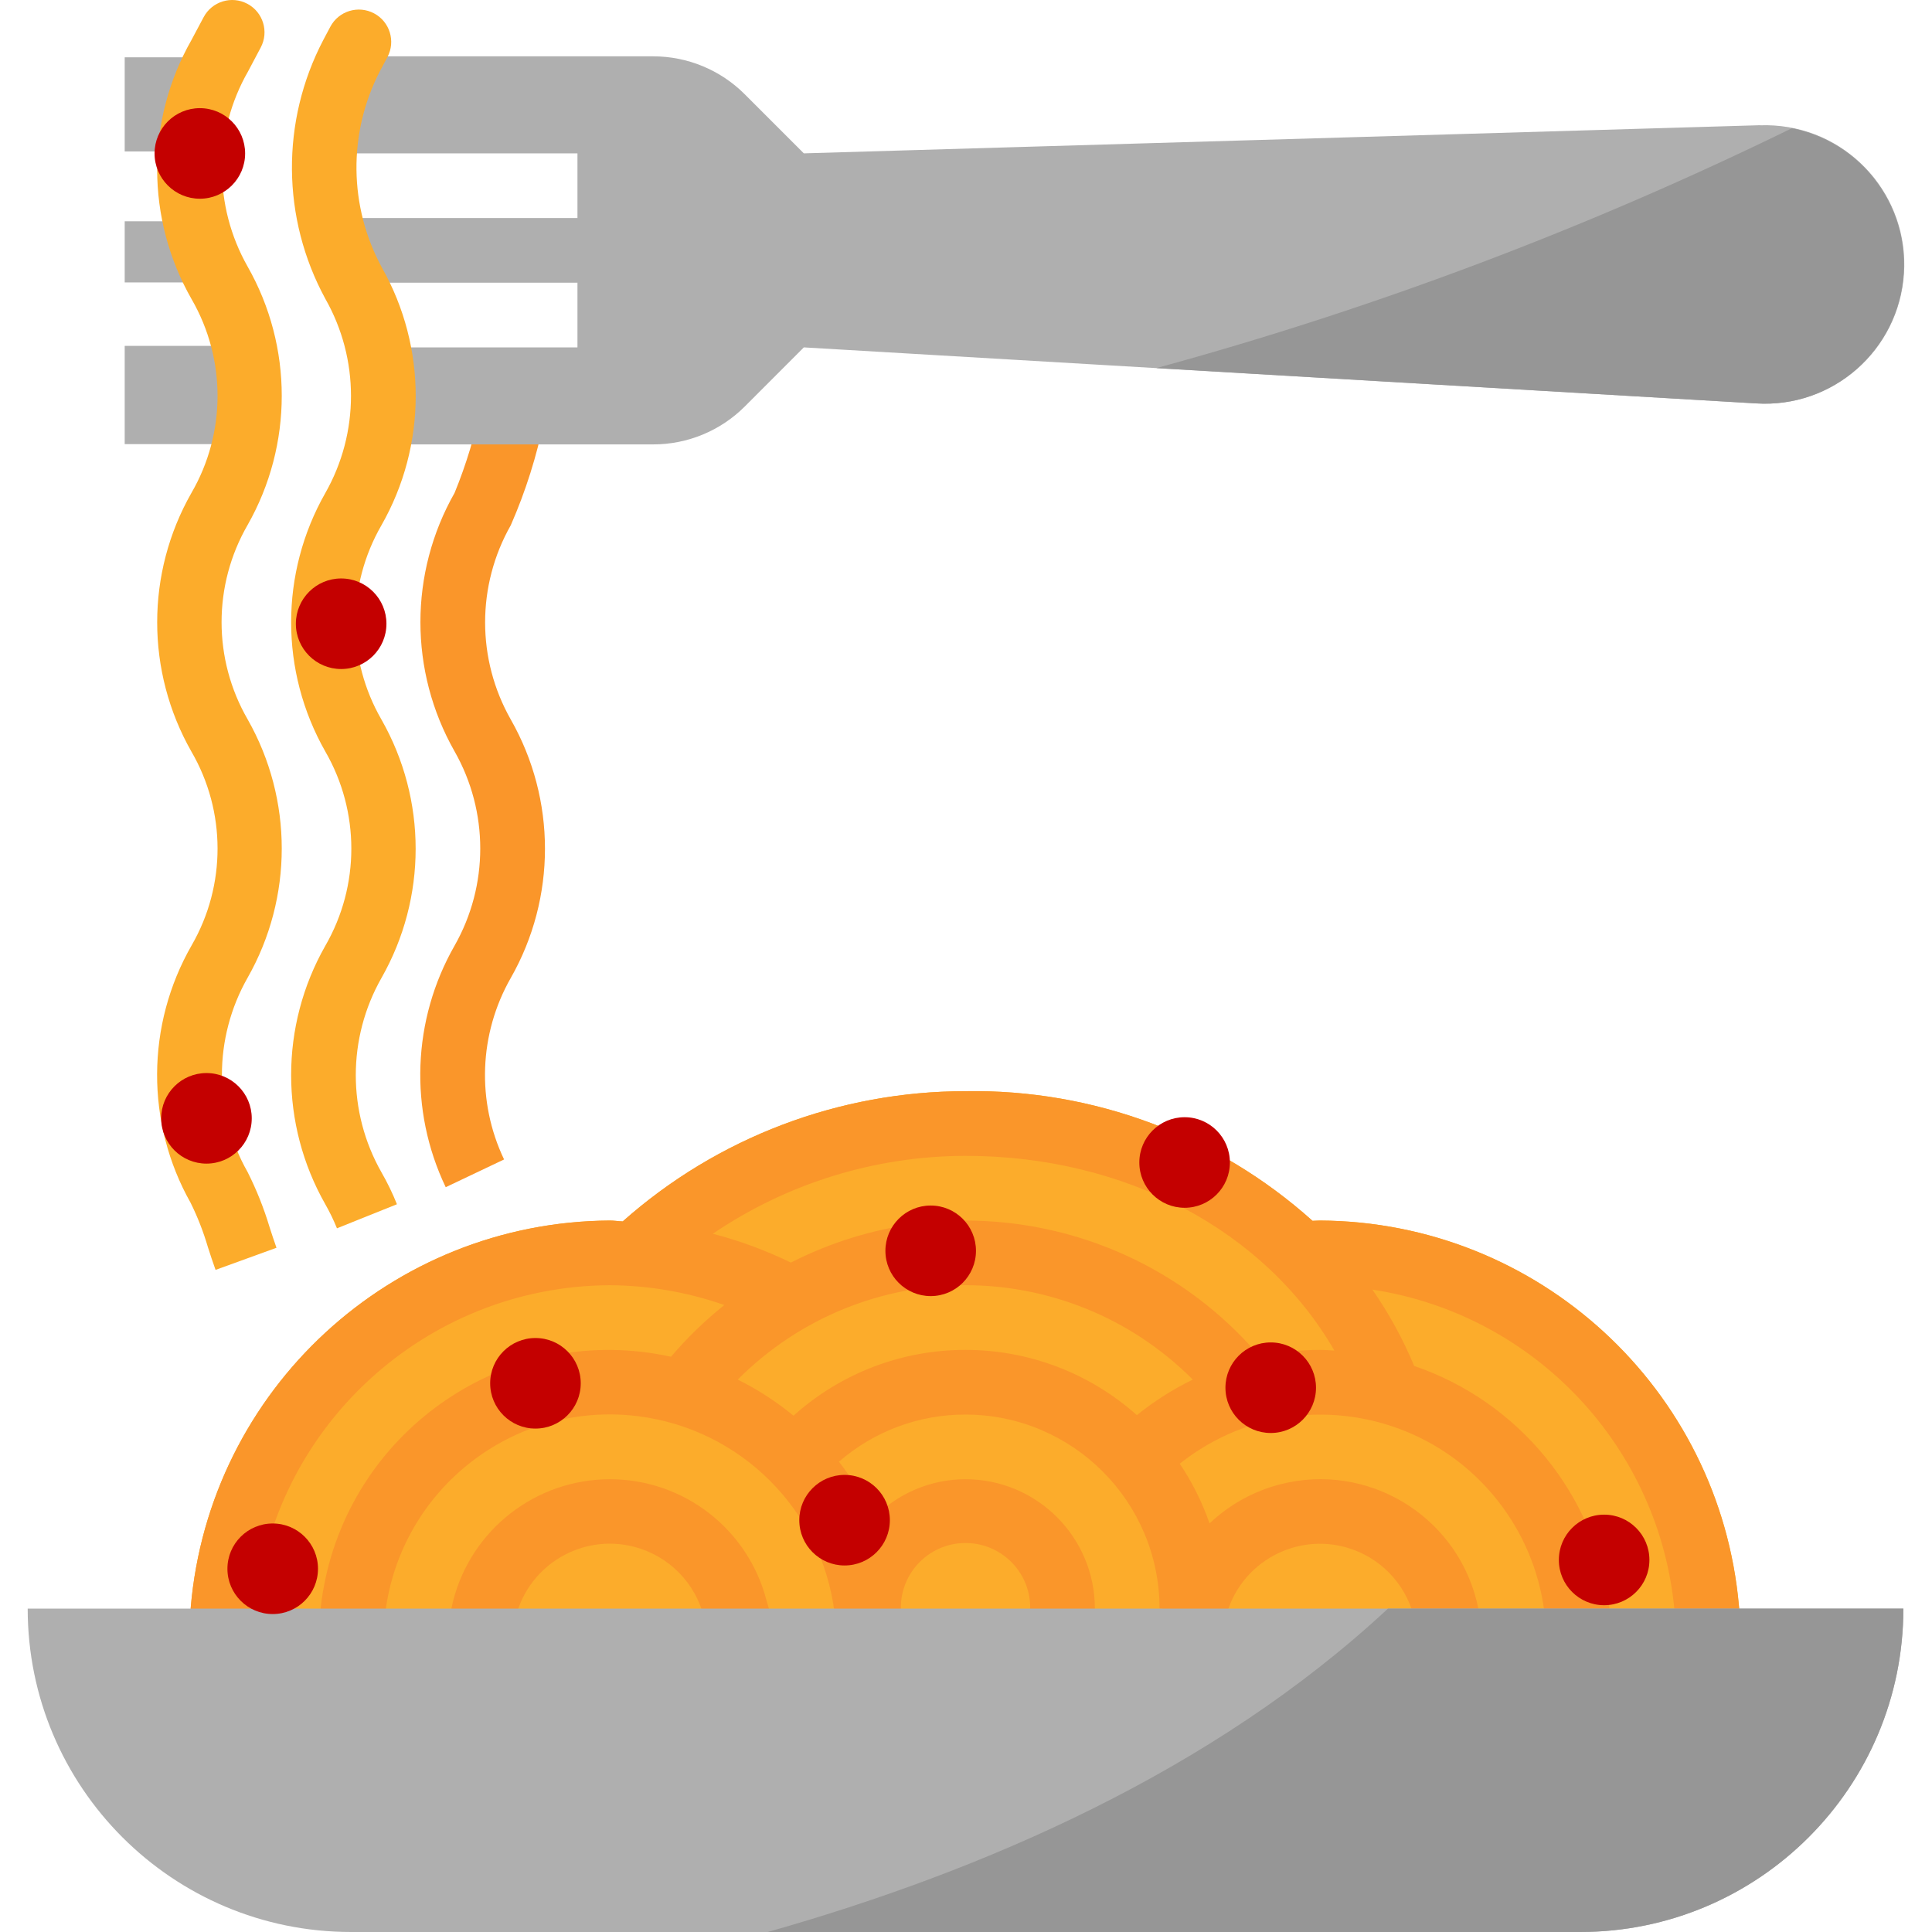 <?xml version="1.0" encoding="UTF-8" standalone="no"?>
<!-- Generator: Adobe Illustrator 19.0.0, SVG Export Plug-In . SVG Version: 6.00 Build 0)  -->

<svg
   xmlns:dc="http://purl.org/dc/elements/1.1/"
   xmlns:cc="http://creativecommons.org/ns#"
   xmlns:rdf="http://www.w3.org/1999/02/22-rdf-syntax-ns#"
   xmlns:svg="http://www.w3.org/2000/svg"
   xmlns="http://www.w3.org/2000/svg"
   xmlns:sodipodi="http://sodipodi.sourceforge.net/DTD/sodipodi-0.dtd"
   xmlns:inkscape="http://www.inkscape.org/namespaces/inkscape"
   version="1.1"
   id="Capa_1"
   x="0px"
   y="0px"
   viewBox="0 0 511.999 511.999"
   style="enable-background:new 0 0 511.999 511.999;"
   xml:space="preserve"
   sodipodi:docname="pasta.svg"
   inkscape:version="0.92.5 (2060ec1f9f, 2020-04-08)"
   inkscape:export-filename="/home/sbrinckm/FZJ/PASTA/misc/images/pasta512.png"
   inkscape:export-xdpi="96.000191"
   inkscape:export-ydpi="96.000191"><defs
   id="defs69">





</defs><sodipodi:namedview
   pagecolor="#ffffff"
   bordercolor="#666666"
   borderopacity="1"
   objecttolerance="10"
   gridtolerance="10"
   guidetolerance="10"
   inkscape:pageopacity="0"
   inkscape:pageshadow="2"
   inkscape:window-width="1920"
   inkscape:window-height="1059"
   id="namedview67"
   showgrid="false"
   showguides="true"
   inkscape:guide-bbox="true"
   inkscape:zoom="1.7089876"
   inkscape:cx="140.72549"
   inkscape:cy="255.99951"
   inkscape:window-x="1920"
   inkscape:window-y="0"
   inkscape:window-maximized="1"
   inkscape:current-layer="Capa_1" />
<path
   style="fill:#FCAC2B;"
   d="M461.558,433.582l-0.703-7.996c-5.108-57.609-53.238-101.865-111.07-102.131  c-0.651,0-1.294,0.069-1.954,0.077c-25.222-22.642-58.072-34.915-91.958-34.358c-33.484,0-65.81,12.272-90.844,34.512  c-1.157-0.043-2.297-0.231-3.428-0.231C103.65,323.789,55.503,368.234,50.549,425.98l-0.36,9.641l8.57,0.317v7.499h394.228v-9.102  L461.558,433.582z"
   id="path2" />
<g
   id="g8">
	<path
   style="fill:#FA962A;"
   d="M460.821,425.586c-5.108-57.6-53.212-101.848-111.035-102.131c-0.651,0-1.294,0.069-1.954,0.077   c-25.222-22.642-58.072-34.915-91.958-34.358c-33.484,0-65.81,12.272-90.844,34.512c-1.157-0.043-2.297-0.231-3.428-0.231   C103.65,323.789,55.503,368.234,50.549,425.98l-0.36,9.641l17.14,0.634l0.326-9.247c4.319-48.73,45.019-86.173,93.946-86.413   c10.344,0.06,20.603,1.834,30.364,5.245c-5.142,4.114-9.873,8.699-14.141,13.712c-41.437-9.11-82.411,17.089-91.521,58.526   c-0.557,2.545-0.994,5.125-1.286,7.713l-0.531,8.57l17.14,1.063l0.48-8.03c4.105-32.875,34.092-56.195,66.967-52.09   c27.236,3.402,48.687,24.854,52.09,52.09l0.506-0.069l0.506,8.099l17.14-1.063l-0.583-8.065c-0.129-9.47,7.43-17.252,16.9-17.38   c9.47-0.129,17.252,7.43,17.38,16.9l-0.994,7.987l17.003,2.125l1.071-8.57c0.043-0.351,0.069-0.711,0.06-1.063   c0-18.932-15.349-34.281-34.281-34.281c-9.196-0.009-18.006,3.728-24.399,10.336c-2.468-5.322-5.536-10.353-9.144-14.981   c9.299-8.09,21.22-12.53,33.544-12.495c28.384,0.026,51.395,23.037,51.421,51.421h0.728l-0.189,6.728l17.14,0.471l0.163-5.931   c4.011-13.618,18.306-21.408,31.933-17.397c8.587,2.528,15.238,9.35,17.56,17.997l1.44,6.428l16.729-3.737l-1.5-6.693   c-5.828-22.857-29.087-36.655-51.935-30.827c-7.053,1.8-13.532,5.373-18.82,10.387c-1.937-5.596-4.585-10.91-7.893-15.821   c25.873-20.577,63.522-16.283,84.099,9.581c6.805,8.562,11.141,18.82,12.53,29.67l0.857,8.57l17.14-1.714l-0.908-8.759   c-3.728-29.199-23.748-53.744-51.601-63.265c-2.957-7.113-6.676-13.901-11.073-20.226c43.151,6.608,76.215,41.831,80.088,85.316   l0.711,8.03l17.063-1.526L460.821,425.586z M255.874,357.735c-16.832-0.034-33.072,6.179-45.585,17.44   c-4.551-3.745-9.504-6.95-14.784-9.573c33.244-33.304,87.184-33.355,120.488-0.111c0.034,0.034,0.077,0.077,0.111,0.111   c-5.279,2.571-10.25,5.733-14.818,9.427C288.792,363.88,272.62,357.727,255.874,357.735z M349.786,357.735   c-5.374,0.009-10.738,0.583-15.992,1.714c-30.656-36.038-82.042-46.322-124.199-24.854c-6.625-3.222-13.558-5.785-20.688-7.636   c19.754-13.421,43.082-20.611,66.967-20.646c42.517,0,79.454,19.909,97.752,51.601C352.348,357.847,351.08,357.735,349.786,357.735   z"
   id="path4" />
	<path
   style="fill:#FA962A;"
   d="M161.602,392.016c-19.643,0.009-36.766,13.37-41.565,32.412l-2.143,9.641l16.729,3.737l2.083-9.376   c3.522-13.755,17.526-22.051,31.281-18.529c9.204,2.357,16.352,9.59,18.606,18.82l2.691,9.11l16.429-4.859l-2.571-8.81   C198.256,405.223,181.167,391.99,161.602,392.016z"
   id="path6" />
</g>
<path
   style="fill:#afafaf;fill-opacity:1"
   d="M7.338,426.297h497.071l0,0l0,0c0,47.333-38.369,85.702-85.702,85.702H93.04  C45.707,511.999,7.338,473.63,7.338,426.297L7.338,426.297L7.338,426.297z"
   id="path10" />
<path
   style="fill:#969696;fill-opacity:1"
   d="M367.826,426.297c-46.279,43.074-107.127,69.496-164.368,85.702h215.249  c47.333,0,85.702-38.369,85.702-85.702H367.826z"
   id="path12" />
<path
   style="fill:#FA962A;"
   d="M118.117,314.619c-9.761-20.431-8.879-44.351,2.348-64.011c9.076-15.966,9.076-35.523,0-51.49  c-12.067-21.237-12.067-47.256,0-68.493c3.094-7.542,5.451-15.358,7.045-23.345l16.729,3.771  c-1.945,9.667-4.919,19.103-8.879,28.144c-9.067,15.966-9.067,35.515,0,51.481c12.084,21.228,12.084,47.265,0,68.493  c-8.433,14.775-9.102,32.738-1.774,48.096L118.117,314.619z"
   id="path14" />
<path
   inkscape:connector-curvature="0"
   id="path16"
   d="M 466.426,33.183 213.023,40.639 197.357,24.973 C 190.929,18.545 182.205,14.929 173.112,14.929 H 93.64 c -4.465,7.885 -7.105,16.669 -7.713,25.711 h 67.105 V 57.78 H 87.178 c 1.268,6.008 3.445,11.793 6.462,17.14 h 59.391 v 17.14 h -52.895 c 1.825,8.476 1.825,17.235 0,25.711 h 72.992 c 9.093,0 17.817,-3.617 24.245,-10.044 l 15.649,-15.666 252.323,14.844 c 20.337,1.328 37.906,-14.072 39.234,-34.409 1.328,-20.337 -14.072,-37.906 -34.409,-39.234 -1.243,-0.086 -2.494,-0.103 -3.745,-0.051 v -0.028 z"
   style="fill:#afafaf;fill-opacity:1" /><rect
   id="rect18"
   height="16.208"
   width="17.14"
   style="fill:#afafaf;fill-opacity:1;stroke-width:0.972"
   y="58.639"
   x="33.049" /><rect
   id="rect22"
   height="26.034"
   width="34.281"
   style="fill:#afafaf;stroke-width:1.232;fill-opacity:1"
   y="91.661"
   x="33.049" /><rect
   id="rect24"
   height="24.949"
   width="25.111"
   style="fill:#afafaf;stroke-width:1.206;fill-opacity:1"
   y="15.186"
   x="33.049" />
<g
   id="g32">
	<path
   style="fill:#FCAC2B;"
   d="M57.123,336.533c-0.771-2.134-1.406-4.114-2.031-6.042c-1.183-4.028-2.708-7.953-4.568-11.715   c-11.955-21.211-11.844-47.153,0.274-68.27c9.17-15.898,9.144-35.489-0.086-51.353c-12.075-21.237-12.075-47.256,0-68.493   c9.23-15.872,9.256-35.472,0.069-51.37c-12.153-21.263-12.178-47.359-0.06-68.647l3.24-6.085c2.22-4.182,7.405-5.776,11.587-3.557   l0,0l0,0c4.182,2.22,5.768,7.405,3.548,11.587l-3.368,6.359c-9.162,16.001-9.204,35.643-0.111,51.687   c12.067,21.237,12.067,47.256,0,68.493c-9.196,15.932-9.196,35.558,0,51.49c12.067,21.237,12.067,47.256,0,68.493   c-9.076,15.966-9.076,35.523,0,51.49c2.357,4.679,4.302,9.556,5.811,14.569c0.566,1.714,1.14,3.557,1.843,5.502L57.123,336.533z"
   id="path28" />
	<path
   style="fill:#FCAC2B;"
   d="M89.295,325.512c-0.883-2.185-1.92-4.319-3.085-6.368c-12.075-21.237-12.075-47.265,0-68.501   c9.196-15.932,9.196-35.558,0-51.49c-12.075-21.237-12.075-47.256,0-68.493c9.076-15.966,9.076-35.523,0-51.49   c-11.595-21.331-11.801-47.05-0.54-68.561l1.868-3.522c2.22-4.182,7.405-5.768,11.587-3.548l0,0   c4.182,2.22,5.768,7.405,3.548,11.587l-2.057,3.857c-8.407,16.352-8.185,35.806,0.608,51.961   c11.973,21.185,11.921,47.11-0.137,68.253c-9.196,15.932-9.196,35.558,0,51.49c12.084,21.237,12.084,47.256,0,68.493   c-9.067,15.966-9.067,35.523,0,51.49c1.568,2.725,2.94,5.553,4.105,8.467L89.295,325.512z"
   id="path30" />
</g>
<path
   style="fill:#969696;fill-opacity:1"
   d="M465.346,106.903c20.311,1.303,37.829-14.107,39.14-34.418c1.183-18.443-11.475-34.915-29.61-38.506  C420.85,60.419,364.458,81.707,306.438,97.553L465.346,106.903z"
   id="path34" />
<g
   id="g36">
</g>
<g
   id="g38">
</g>
<g
   id="g40">
</g>
<g
   id="g42">
</g>
<g
   id="g44">
</g>
<g
   id="g46">
</g>
<g
   id="g48">
</g>
<g
   id="g50">
</g>
<g
   id="g52">
</g>
<g
   id="g54">
</g>
<g
   id="g56">
</g>
<g
   id="g58">
</g>
<g
   id="g60">
</g>
<g
   id="g62">
</g>
<g
   id="g64">
</g>
<circle
   style="fill:#c40000;fill-opacity:1;stroke:none;stroke-width:2.216;stroke-linejoin:round;stroke-miterlimit:4;stroke-dasharray:8.199, 3.546;stroke-dashoffset:0;stroke-opacity:1;paint-order:fill markers stroke"
   id="path893"
   cx="336.754"
   cy="367.757"
   r="12" /><circle
   r="12"
   cy="402.865"
   cx="223.821"
   id="circle895"
   style="fill:#c40000;fill-opacity:1;stroke:none;stroke-width:2.216;stroke-linejoin:round;stroke-miterlimit:4;stroke-dasharray:8.199, 3.546;stroke-dashoffset:0;stroke-opacity:1;paint-order:fill markers stroke" /><circle
   style="fill:#c40000;fill-opacity:1;stroke:none;stroke-width:2.216;stroke-linejoin:round;stroke-miterlimit:4;stroke-dasharray:8.199, 3.546;stroke-dashoffset:0;stroke-opacity:1;paint-order:fill markers stroke"
   id="circle897"
   cx="72.27"
   cy="415.739"
   r="12" /><circle
   r="12"
   cy="165.298"
   cx="90.409"
   id="circle899"
   style="fill:#c40000;fill-opacity:1;stroke:none;stroke-width:2.216;stroke-linejoin:round;stroke-miterlimit:4;stroke-dasharray:8.199, 3.546;stroke-dashoffset:0;stroke-opacity:1;paint-order:fill markers stroke" /><circle
   style="fill:#c40000;fill-opacity:1;stroke:none;stroke-width:2.216;stroke-linejoin:round;stroke-miterlimit:4;stroke-dasharray:8.199, 3.546;stroke-dashoffset:0;stroke-opacity:1;paint-order:fill markers stroke"
   id="circle901"
   cx="54.715"
   cy="296.37"
   r="12" /><circle
   r="12"
   cy="40.663"
   cx="52.96"
   id="circle903"
   style="fill:#c40000;fill-opacity:1;stroke:none;stroke-width:2.216;stroke-linejoin:round;stroke-miterlimit:4;stroke-dasharray:8.199, 3.546;stroke-dashoffset:0;stroke-opacity:1;paint-order:fill markers stroke" /><circle
   style="fill:#c40000;fill-opacity:1;stroke:none;stroke-width:2.216;stroke-linejoin:round;stroke-miterlimit:4;stroke-dasharray:8.199, 3.546;stroke-dashoffset:0;stroke-opacity:1;paint-order:fill markers stroke"
   id="circle905"
   cx="246.642"
   cy="331.478"
   r="12" /><circle
   r="12"
   cy="413.398"
   cx="425.11"
   id="circle907"
   style="fill:#c40000;fill-opacity:1;stroke:none;stroke-width:2.216;stroke-linejoin:round;stroke-miterlimit:4;stroke-dasharray:8.199, 3.546;stroke-dashoffset:0;stroke-opacity:1;paint-order:fill markers stroke" /><circle
   style="fill:#c40000;fill-opacity:1;stroke:none;stroke-width:2.216;stroke-linejoin:round;stroke-miterlimit:4;stroke-dasharray:8.199, 3.546;stroke-dashoffset:0;stroke-opacity:1;paint-order:fill markers stroke"
   id="circle909"
   cx="313.933"
   cy="308.072"
   r="12" /><circle
   r="12"
   cy="366.587"
   cx="141.901"
   id="circle911"
   style="fill:#c40000;fill-opacity:1;stroke:none;stroke-width:2.216;stroke-linejoin:round;stroke-miterlimit:4;stroke-dasharray:8.199, 3.546;stroke-dashoffset:0;stroke-opacity:1;paint-order:fill markers stroke" /></svg>
